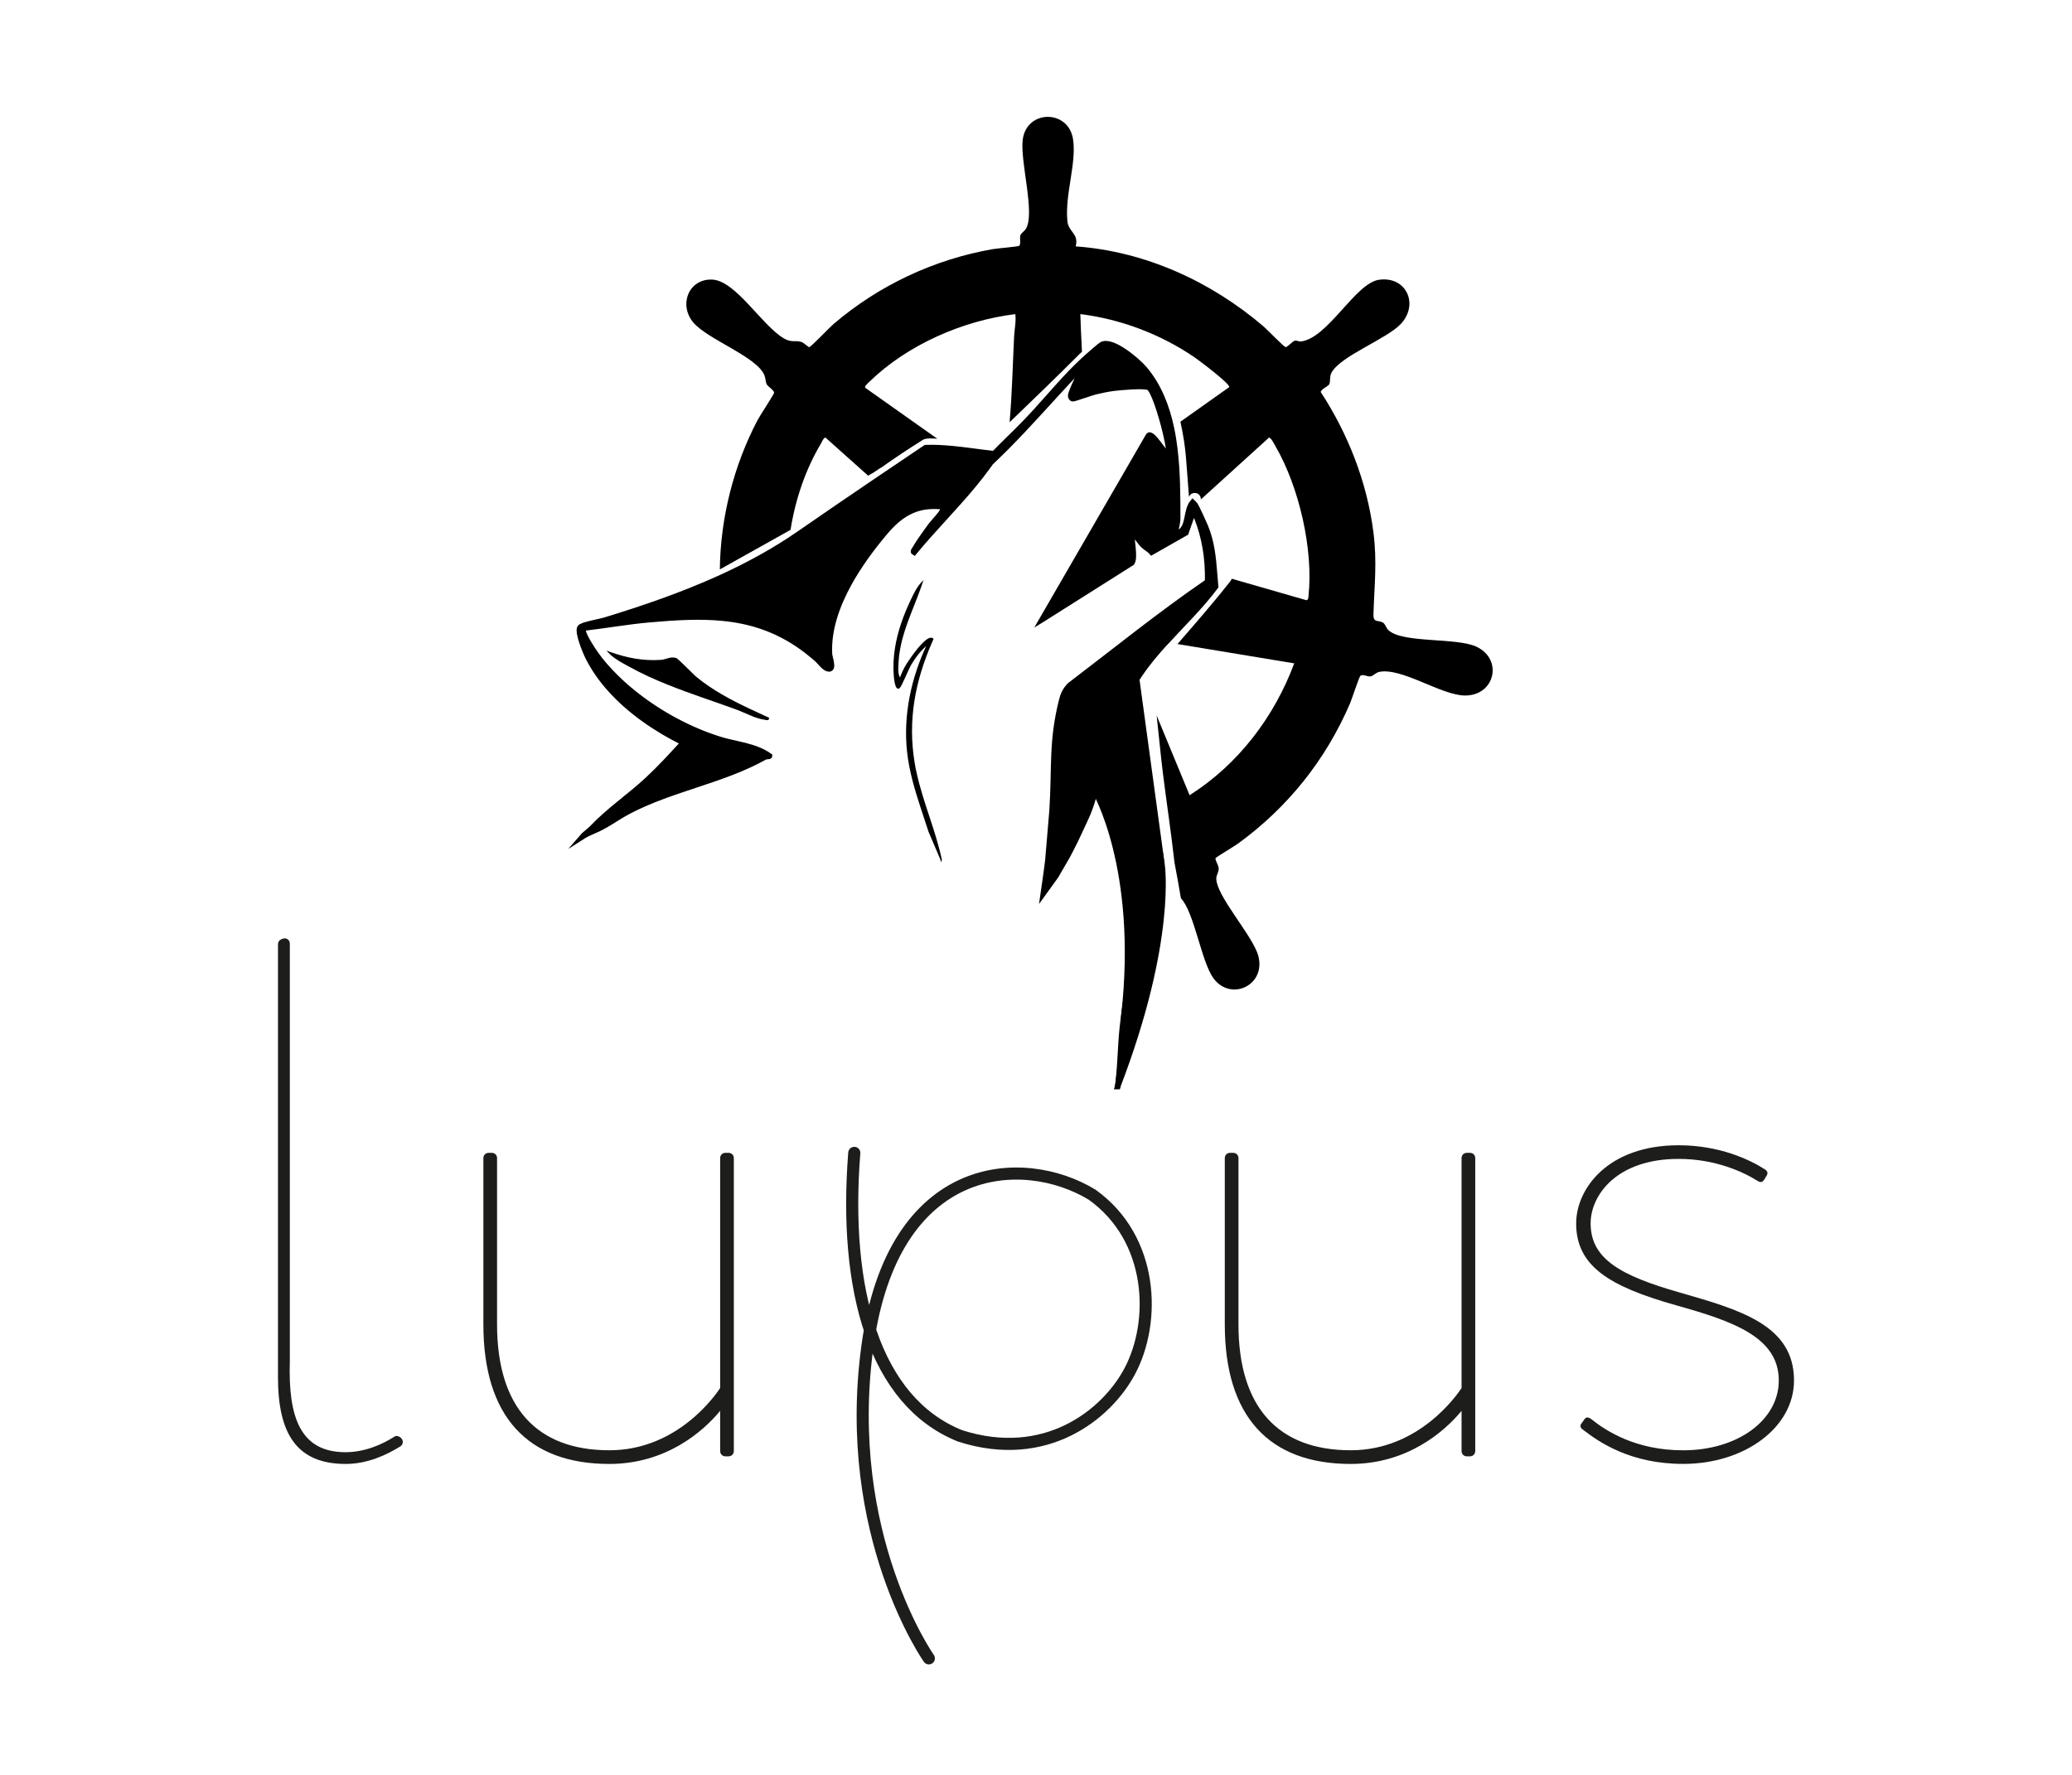 <?xml version="1.0" encoding="UTF-8"?>
<svg id="Warstwa_1" data-name="Warstwa 1" xmlns="http://www.w3.org/2000/svg" viewBox="0 0 577.13 494.55">
  <defs>
    <style>
      .cls-1 {
        stroke-width: .37px;
      }

      .cls-1, .cls-2, .cls-3 {
        stroke: #000;
        stroke-miterlimit: 10;
      }

      .cls-4 {
        fill: #1d1d1b;
      }

      .cls-2, .cls-3 {
        stroke-width: 1.49px;
      }

      .cls-2, .cls-5 {
        fill: none;
      }

      .cls-5 {
        stroke: #1d1d1b;
        stroke-linecap: round;
        stroke-linejoin: round;
        stroke-width: 3.37px;
      }
    </style>
  </defs>
  <g>
    <path d="M411.37,180.21c-5.62-2.7-20.74-.93-24.66-4.68-.58-.56-.93-1.69-1.39-2-1.43-.96-2.83.2-2.76-2.46.25-8.13,1.05-14.44-.01-22.8-1.79-13.95-7.05-27.4-14.7-39.09.31-.89,2.12-1.58,2.4-2.14.37-.78.04-1.99.56-3.08,2.25-4.7,15.55-9.5,19.49-13.84,4.94-5.46,1.36-13.24-6.19-12.18-6.61.92-14.24,16.33-21.78,17.19-.55.06-1.13-.32-1.58-.25-.7.1-2.11,1.86-2.68,1.81-.42-.03-5.22-4.97-6.09-5.72-14.62-12.53-33-20.95-52.36-22.33.93-3.68-2.02-3.88-2.32-7.1-.7-7.48,2.61-16.06,1.58-22.77-1.27-8.28-12.81-8.29-13.99,0-.87,6.06,3.55,20.67.84,25.01-.4.63-1.37,1.24-1.52,1.78-.24.81.23,2.52-.37,2.94-.31.21-6.16.7-7.33.91-16.39,2.86-31.76,10.1-44.4,20.91-.98.84-6.27,6.39-6.74,6.4-.19,0-1.54-1.27-2.13-1.45-1.91-.57-2.68.3-4.92-1.01-6.1-3.56-13.38-16.09-19.94-16.37-6.55-.28-9.42,7.01-5.28,11.94,4.01,4.77,17.9,9.6,19.85,14.8.3.8.28,1.76.58,2.39.32.67,2.19,1.75,2.08,2.43-.07.44-3.99,6.41-4.62,7.62-6.62,12.62-10.32,27.13-10.49,41.56l19.69-11.02c1.36-8.52,4.17-16.83,8.47-24.03.23-.4.81-1.84,1.31-1.64l11.83,10.57c.98-.51,1.91-1.08,2.8-1.73.3-.22.61-.4.94-.57,3.79-2.7,7.65-5.26,11.6-7.72.76-.48,2.99-.37,3.95-.25l-20.1-14.22c-.29-.43.98-1.49,1.31-1.81,10.58-10.23,25.98-16.93,40.5-18.7.27,2.06-.23,4.18-.33,6.12-.39,7.96-.57,16.04-1.26,24,6.6-6.32,13.16-12.69,19.63-19.15.17-.17.35-.32.53-.48-.18-3.5-.35-7-.46-10.5,11.26,1.4,22.34,5.6,31.71,11.97,1.33.91,10,7.42,9.77,8.37l-13.6,9.64c1.74,8.11,1.53,10.73,2.39,20.96.22-.61.75-1.1,1.6-1.1,1.15,0,1.72.9,1.71,1.79l18.95-17.2c.55-.13,1.53,1.87,1.84,2.41,6.55,11.27,10.6,28.76,9.18,41.77-.05.46,0,.89-.54,1.11l-20.82-5.99c-.11.26-.26.52-.46.78-4.7,5.96-9.69,11.67-14.66,17.41l32.51,5.38c-5.55,14.95-15.66,28.21-29.14,36.73l-9.18-22.2c.6,5.29,1.07,10.6,1.72,15.89,1.03,8.29,2.3,16.54,3.22,24.84,0,.03,0,.05,0,.08.64,3.36,1.26,6.72,1.82,10.11,3.71,3.86,5.66,17.56,9.03,22.23,4.83,6.68,14.8,1.99,12.5-6.27-1.58-5.68-11.92-16.81-11.67-21.65.04-.84.71-1.59.66-2.67-.03-.8-1.09-2.46-.87-2.83.19-.31,5.3-3.35,6.22-4.02,13.85-10.08,24.45-23.28,31.24-39.1.49-1.14,2.55-7.45,2.89-7.69.76-.52,1.91.3,2.79.19.72-.1,1.5-1.06,2.41-1.25,6.28-1.33,17.34,6.56,23.96,6.57,8.31,0,10.58-10.02,3.26-13.55Z"/>
    <g>
      <path class="cls-3" d="M324.81,178.89c4.66-5.11,9.68-9.93,13.81-15.47-.11-1.21-.2-2.4-.3-3.57-.36-4.5-.75-8.8-2.55-13.17-.45-1.06-2.32-5.21-2.88-6.05-.01-.02-.03-.04-.04-.05-.19-.26-.43-.46-.66-.68-.55.64-.87,1.47-1.1,2.37-.31,1.17-.48,2.45-.82,3.55-.46,1.42-1.2,2.54-2.92,2.77.16-1.14.55-2.36.66-3.53.03-.22.04-.44.04-.66-.01-6.09,0-12.87-.82-19.49h0c-.23-1.9-.53-3.79-.93-5.64-1.28-6.08-3.53-11.81-7.47-16.49-1.88-2.23-8.86-8.25-11.86-6.85-.51.24-3.35,2.74-4.03,3.34-.47.42-.94.84-1.4,1.28-4.56,4.26-8.63,9.14-12.85,13.79-.97,1.07-1.95,2.13-2.95,3.16-1.62,1.69-3.29,3.32-4.96,4.96-1.31,1.29-2.63,2.58-3.91,3.91-3.96-.42-7.95-1.07-11.94-1.43-2.38-.22-4.74-.34-7.11-.26-4.71,3.16-9.41,6.33-14.11,9.52-7.12,4.83-14.21,9.68-21.29,14.58-.87.6-1.75,1.2-2.64,1.77-6.1,3.98-12.58,7.42-19.27,10.46-10.34,4.7-21.21,8.43-32,11.73-.99.3-3.74.8-5.49,1.34-.12.04-.23.07-.34.11-.57.2-.99.4-1.14.61-.86,1.17,1.46,6.76,2.19,8.22,1.5,3.02,3.44,5.83,5.68,8.41.08.1.17.19.26.29,5.67,6.45,13.22,11.52,20.63,15.18-3.23,3.53-6.5,7.1-10.02,10.37-5.02,4.66-10.79,8.51-15.49,13.51-.42.44-2.3,1.91-2.7,2.38.98-.63,2.68-1.41,3.26-1.64,3.46-1.4,6.41-3.72,9.69-5.45,12.13-6.38,26.14-8.51,38-15.14.44-.25,1.31-.04,1.33-.34-4.01-2.91-9.31-3.19-14.04-4.68-7.86-2.48-15.95-6.71-22.86-12.09-3.41-2.64-6.54-5.57-9.22-8.7-.4-.47-.8-.95-1.18-1.43-.89-1.12-5.56-7.67-4.51-8.7.07,0,.13-.01.19-.02h0c.12-.01.23-.03.35-.04,5.89-.7,11.76-1.74,17.66-2.27,7.24-.63,14.06-1.08,20.62-.42,7.65.76,14.93,3.01,22.1,8.16,1.26.9,2.7,2.11,3.91,3.11.17.14.36.34.56.56.96,1.02,2.19,2.59,3.24,2.26.72-.22.41-1.65.13-2.83-.13-.54-.25-1.02-.26-1.33-.35-6.6,2.01-13.37,5.44-19.61,2.88-5.22,6.51-10.07,9.94-14.14,2.14-2.55,4.29-4.5,6.73-5.74,2.71-1.4,5.79-1.93,9.63-1.46.47.9-2.87,4.21-3.47,5.04-.34.47-.72.99-1.11,1.52-1.2,1.65-2.51,3.51-3.37,5.03-.16.3-.73.84-.24,1.11,1.37-1.67,2.79-3.29,4.23-4.91,5.49-6.18,11.29-12.11,16.16-18.78.34-.46.66-.92.99-1.38,1.52-1.43,3.02-2.9,4.5-4.38,3.05-3.08,5.99-6.24,8.92-9.43,3.87-4.21,7.69-8.46,11.66-12.59.46.22-.05.85-.16,1.17-.49,1.38-2.78,5.7-2.7,6.68.02.33.24.75.55.82.17.04,1.74-.47,3.29-.99,1.3-.43,2.59-.86,3.05-.97,1.64-.39,3.36-.76,5.03-.98,1.82-.23,8.53-.84,9.81-.22,1.23.6,3.38,7.16,4.65,12.48.43,1.79.76,3.44.93,4.67.1.76.13,1.36.1,1.74-1.14-.71-2.59-3-3.81-4.44-.43-.51-.84-.9-1.19-1.09-.43-.23-.57-.25-.84.19l-2.29,3.97-16.12,27.86-11.02,19.05-.15.26.31-.19,12.08-7.63,12.7-8.03c1.04-1.45-.22-6.6-.02-8.54,1.18.99,2.08,2.64,3.16,3.69.72.69,1.69,1.16,2.35,1.93l3.55-2.02,6-3.42.8-2.3,1.36-3.89c2.5,5.35,3.69,11.16,3.85,17.05.03.92.02,1.84,0,2.76-13.23,9.05-25.66,19.15-38.41,28.85-1.21,1.28-1.79,2.43-2.22,4.13,0,.02,0,.04-.01.06-2.91,11.55-1.9,18.66-2.68,30.71l-1.09,12.94c0,.98-1.35,10.2-1.35,10.2,0,0,3.42-4.71,3.5-4.85,3.44-5.98,2.85-4.68,5.48-9.96.72-1.46,2.15-4.62,2.85-6.1,1.98-4.17,2.59-8.08,4.18-12.43.13-.34.25-.69.37-1.04,1.44-4.15,2.55-8.42,4.14-12.5l.51,13.53,1.33,9.86c.09-5.52.3-11.02.35-16.56.04-4.81-.99-11.88,1.08-16.27l1.58-2.27c.83,13.79,2.35,27.57,4.4,41.23.31,2.1,1.93,7.94,1.85,9.37-.08,1.34-1.04,4.1-1.86,6.52-.42,1.25-.81,2.41-1.02,3.25-2.65,10.37-4.95,21.39-6.31,32.12-.15,1.11-.28,2.2-.4,3.29-.56,5.17-.55,10.4-1.19,15.57-.04.34-.09.69-.13,1.03,0,.04,0,.07-.01.11l.03-.15,10.73-55.78c.52-2.08,1.05-4.17,1.61-6.24l-7.02-51.46c.28-.43.55-.86.84-1.28,2.17-3.23,4.68-6.18,7.3-9.05Z"/>
      <path class="cls-1" d="M214.03,200.07c.08.6-.72.3-1.08.25-1.28-.19-2.43-.59-3.56-1.05-1.43-.58-2.82-1.26-4.29-1.8-6.21-2.27-12.56-4.3-18.71-6.76-3.88-1.54-7.69-3.26-11.35-5.3-1.67-.93-3.62-1.94-5.01-3.27-.16-.15-.31-.31-.45-.46.22.08.45.16.67.24,4.52,1.58,9.01,2.43,13.86,2.09,1.47-.1,2.63-1.02,4.2-.52.38.12,3.37,3.18,4.86,4.6.27.26.49.47.64.59,4.53,3.73,9.58,6.4,14.78,8.87,1.79.85,3.61,1.68,5.43,2.52Z"/>
      <path class="cls-1" d="M262.16,239.51l-3.35-7.85c-1.49-4.65-3.2-9.37-4.44-14.17-.68-2.62-1.22-5.27-1.52-7.94-1.15-10.38,1.17-20.88,5.64-30.21-1.95,1.51-3.56,3.6-4.82,5.71-.75,1.25-2.64,6.03-3.2,6.5-.98.84-1.29-2.73-1.34-3.35-.2-2.61-.06-5.18.35-7.71.73-4.61,2.35-9.06,4.37-13.3.79-1.66,1.68-3.56,2.96-4.89-1.98,5.97-4.97,11.77-6.18,18-.25,1.27-.43,2.56-.51,3.88-.08,1.31-.37,4.11.67,4.86.4-1.26,1.06-2.64,1.74-3.78.47-.77,2.68-4.12,4.63-6.05,1.08-1.08,2.08-1.7,2.66-1.2-.13.28-.25.55-.36.83-4.74,10.87-6.84,21.76-4.88,33.66.16,1.02.37,2.04.6,3.04,1.81,8.14,5.24,15.83,6.98,23.98Z"/>
    </g>
    <path class="cls-3" d="M322.23,240.97c-.08,1.34-1.04,4.1-1.86,6.52-.42,1.25-.81,2.41-1.02,3.25-2.65,10.37-4.95,21.39-6.31,32.12,4.62-41.25-8.19-62.65-8.19-62.65,1.98-4.17.2-.24,1.79-4.59.13-.34.25-.69.37-1.04,1.44-4.15,2.55-8.42,4.14-12.5l.51,13.53,1.33,9.86c.09-5.52.3-11.02.35-16.56.04-4.81-.99-11.88,1.08-16.27l1.58-2.27c.83,13.79,2.35,27.57,4.4,41.23.31,2.1,1.93,7.94,1.85,9.37Z"/>
    <path class="cls-3" d="M311.33,302.71l10.73-55.78c.52-2.08,1.05-4.17,1.61-6.24,0,0,3.36,21.05-12.35,62.02Z"/>
    <path class="cls-2" d="M313.03,282.85c-.19,5.76-.69,12.04-1.58,18.87l-.13,1.03s0-.02.01-.04"/>
  </g>
  <g>
    <path class="cls-4" d="M78.34,261.68l.4-.17c.95-.39,1.99.31,1.99,1.34v116.41c-.48,15.61,2.93,25.3,15.53,25.3,5.34,0,10.27-2.19,13.64-4.36.66-.42,1.62.05,2.05.7h0c.46.68.25,1.6-.44,2.04-3.74,2.34-9.12,4.89-15.22,4.89-13.63,0-18.86-8.41-18.86-24.11v-120.7c0-.59.35-1.11.89-1.34Z"/>
    <path class="cls-4" d="M134.64,322.64c0-.85.63-1.48,1.48-1.48h.85c.85,0,1.48.63,1.48,1.48v46.29c0,23.04,10.99,35.09,31.28,35.09,19.02,0,29.59-15.43,30.86-17.33v-64.05c0-.85.63-1.48,1.48-1.48h.85c.85,0,1.48.63,1.48,1.48v81.59c0,.84-.63,1.48-1.48,1.48h-.85c-.85,0-1.48-.63-1.48-1.48v-11.2c-4.86,5.92-15.22,14.8-30.86,14.8-22.83,0-35.09-13.32-35.09-38.89v-46.29Z"/>
    <path class="cls-4" d="M341.15,322.64c0-.85.63-1.48,1.48-1.48h.85c.85,0,1.48.63,1.48,1.48v46.29c0,23.04,10.99,35.09,31.28,35.09,19.02,0,29.59-15.43,30.86-17.33v-64.05c0-.85.63-1.48,1.48-1.48h.85c.85,0,1.48.63,1.48,1.48v81.59c0,.84-.63,1.48-1.48,1.48h-.85c-.85,0-1.48-.63-1.48-1.48v-11.2c-4.86,5.92-15.22,14.8-30.86,14.8-22.83,0-35.09-13.32-35.09-38.89v-46.29Z"/>
    <path class="cls-4" d="M440.29,396.84l1.06-1.48c.42-.63,1.06-.63,1.9,0,4.23,3.38,12.47,8.67,25.58,8.67,15.22,0,26.63-8.45,26.63-19.45,0-12.05-12.68-16.49-28.54-20.93-18.81-5.29-27.9-10.99-27.9-22.83,0-9.51,8.67-21.77,28.54-21.77,11.41,0,19.87,4.02,24.1,6.76.63.42.85,1.06.42,1.69l-.63,1.06c-.42.63-.85,1.06-1.9.42-4.02-2.54-11.84-6.13-21.98-6.13-17.33,0-24.52,10.15-24.52,17.97,0,9.93,8.45,14.58,24.73,19.23,16.91,4.86,31.92,9.09,31.92,24.52,0,13.1-13.74,23.25-30.86,23.25-14.58,0-23.25-5.92-27.9-9.51-.63-.42-.85-.85-.63-1.48Z"/>
    <path class="cls-5" d="M258.72,461.99s-24.19-34.25-17.14-86.72c7.04-52.48,43.5-54.1,62.63-42.44,17.1,12.23,17.9,35.33,10.4,49.3-6.43,11.97-23.34,25.57-47.23,17.87-23.89-9.61-32.44-40.73-29.43-78.83"/>
  </g>
</svg>